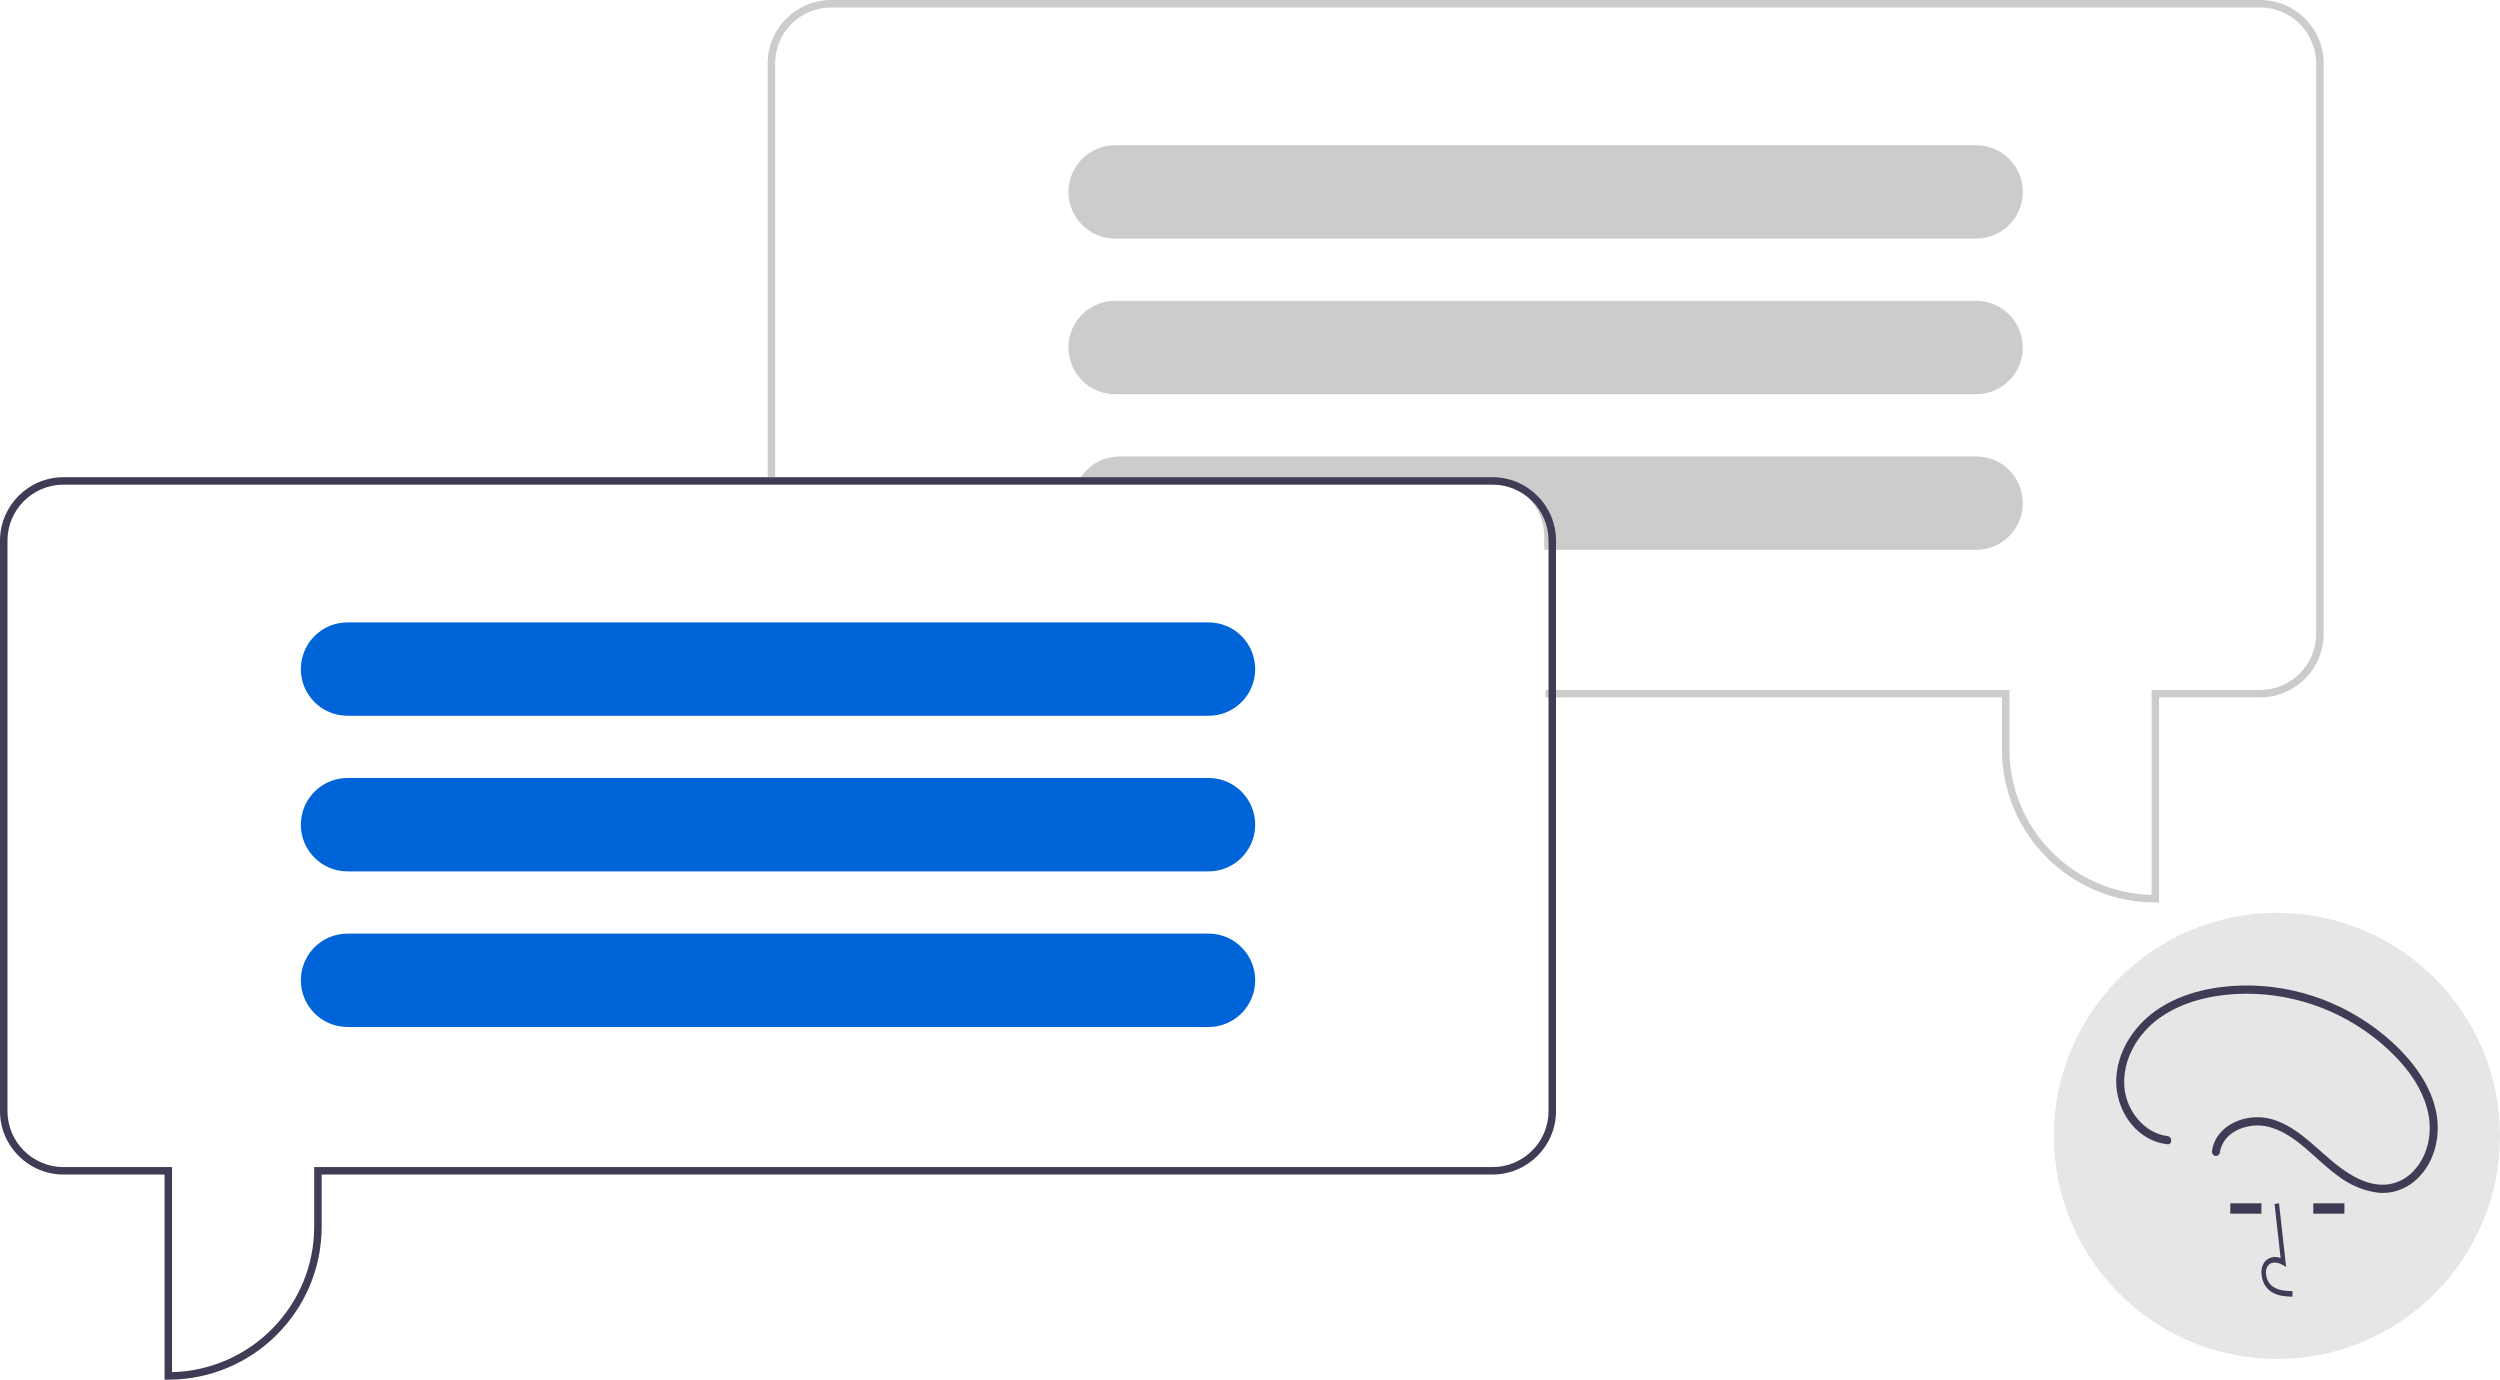 <?xml version="1.0" encoding="UTF-8"?>
<svg width="241px" height="133px" viewBox="0 0 241 133" version="1.1" xmlns="http://www.w3.org/2000/svg" xmlns:xlink="http://www.w3.org/1999/xlink">
    <title>undraw_chat_re_re1u</title>
    <g id="Page-1" stroke="none" stroke-width="1" fill="none" fill-rule="evenodd">
        <g id="mob-tezminds-chat-blank" transform="translate(-75, -370)" fill-rule="nonzero">
            <g id="Group-17" transform="translate(16, 95)">
                <g id="undraw_chat_re_re1u" transform="translate(59, 275)">
                    <path d="M208.135,87 L207.774,87 C199.613,86.991 193,80.397 192.99,72.26 L192.99,67.227 L149,67.227 L149,66.508 L193.712,66.508 L193.712,72.26 C193.72,79.86 199.794,86.073 207.413,86.276 L207.413,66.508 L217.87,66.508 C220.856,66.505 223.275,64.093 223.279,61.116 L223.279,6.112 C223.275,3.135 220.856,0.722 217.87,0.719 L80.13,0.719 C77.144,0.722 74.725,3.135 74.721,6.112 L74.721,46.017 L74,46.017 L74,6.112 C74.004,2.738 76.746,0.004 80.13,0 L217.87,0 C221.254,0.004 223.996,2.738 224,6.112 L224,61.116 C223.996,64.489 221.254,67.223 217.87,67.227 L208.135,67.227 L208.135,87 Z" id="Path" fill="#CCCCCC"></path>
                    <path d="M194.993,18.324 C194.899,15.91 192.919,14.001 190.508,14 L107.492,14 C105.011,14 103,16.015 103,18.5 C103,20.985 105.011,23 107.492,23 L190.508,23 C192.987,22.997 194.996,20.984 195,18.5 C195,18.441 194.998,18.382 194.993,18.324 Z" id="Path" fill="#CCCCCC"></path>
                    <path d="M194.993,33.324 C194.899,30.91 192.919,29.001 190.508,29 L107.492,29 C105.011,29 103,31.015 103,33.5 C103,35.985 105.011,38 107.492,38 L190.508,38 C192.987,37.997 194.996,35.984 195,33.5 C195,33.441 194.998,33.382 194.993,33.324 Z" id="Path" fill="#CCCCCC"></path>
                    <path d="M194.993,48.324 C194.899,45.91 192.929,44.001 190.529,44 L107.919,44 C106.593,44 105.335,44.594 104.486,45.62 C104.302,45.844 104.14,46.085 104,46.34 L143.503,46.34 C146.464,46.344 148.863,48.759 148.867,51.74 L148.867,53 L190.529,53 C192.997,52.997 194.996,50.984 195,48.5 C195,48.441 194.998,48.382 194.993,48.324 Z" id="Path" fill="#CCCCCC"></path>
                    <path d="M143.87,46 L6.13,46 C2.746,46.005 0.005,48.738 0,52.112 L0,107.116 C0.005,110.489 2.746,113.223 6.13,113.227 L15.865,113.227 L15.865,133 L16.226,133 C24.387,132.991 31.001,126.397 31.01,118.26 L31.01,113.227 L143.87,113.227 C147.254,113.222 149.995,110.489 150,107.116 L150,52.112 C149.995,48.738 147.254,46.005 143.87,46 Z M149.279,107.116 C149.275,110.092 146.856,112.505 143.87,112.508 L30.288,112.508 L30.288,118.26 C30.278,125.86 24.206,132.072 16.587,132.277 L16.587,112.508 L6.13,112.508 C3.144,112.505 0.725,110.092 0.721,107.116 L0.721,52.112 C0.725,49.135 3.144,46.723 6.13,46.719 L143.87,46.719 C146.856,46.723 149.275,49.135 149.279,52.112 L149.279,107.116 Z" id="Shape" fill="#3F3D56"></path>
                    <path d="M116.508,60 L33.492,60 C31.081,60.001 29.101,61.91 29.007,64.324 C29.002,64.382 29,64.441 29,64.5 C29.004,66.984 31.013,68.997 33.492,69 L116.508,69 C118.989,69 121,66.985 121,64.5 C121,62.015 118.989,60 116.508,60 L116.508,60 Z" id="Path" fill="#0064D9"></path>
                    <path d="M116.508,75 L33.492,75 C31.081,75.001 29.101,76.91 29.007,79.324 C29.002,79.382 29,79.441 29,79.5 C29.004,81.984 31.013,83.997 33.492,84 L116.508,84 C118.989,84 121,81.985 121,79.5 C121,77.015 118.989,75 116.508,75 L116.508,75 Z" id="Path" fill="#0064D9"></path>
                    <path d="M116.508,90 L33.492,90 C31.081,90.001 29.101,91.91 29.007,94.324 C29.002,94.382 29,94.441 29,94.5 C29.004,96.984 31.013,98.997 33.492,99 L116.508,99 C118.989,99 121,96.985 121,94.5 C121,92.015 118.989,90 116.508,90 Z" id="Path" fill="#0064D9"></path>
                    <circle id="Oval" fill="#E6E6E6" cx="219.5" cy="109.5" r="21.5"></circle>
                    <path d="M220.988,125 C220.272,124.976 219.381,124.945 218.695,124.333 C218.282,123.949 218.028,123.362 218.003,122.728 C217.978,122.277 218.127,121.838 218.405,121.54 C218.821,121.162 219.365,121.066 219.851,121.286 L219.267,116.072 L219.696,116 L220.383,122.13 L220.024,121.929 C219.609,121.697 219.039,121.579 218.685,121.944 C218.509,122.138 218.416,122.421 218.435,122.709 C218.457,123.181 218.645,123.618 218.951,123.906 C219.485,124.383 220.195,124.444 221,124.472 L220.988,125 Z" id="Path" fill="#3F3D56"></path>
                    <rect id="Rectangle" fill="#3F3D56" x="215" y="116" width="3" height="1"></rect>
                    <rect id="Rectangle" fill="#3F3D56" x="223" y="116" width="3" height="1"></rect>
                    <path d="M208.937,109.514 C206.708,109.253 204.982,107.056 204.792,104.827 C204.566,102.176 206.068,99.657 208.128,98.17 C210.282,96.613 212.966,95.964 215.563,95.821 C220.629,95.561 225.607,97.249 229.53,100.555 C231.476,102.217 233.293,104.335 233.982,106.892 C234.58,109.113 234.093,111.629 232.357,113.184 C231.488,113.955 230.345,114.317 229.206,114.182 C227.858,114.038 226.615,113.309 225.538,112.505 C223.445,110.939 221.726,108.758 219.175,107.94 C217.305,107.34 214.877,107.868 213.734,109.607 C213.475,110.006 213.307,110.459 213.243,110.934 C213.194,111.144 213.312,111.357 213.512,111.422 C213.717,111.478 213.929,111.355 213.986,111.145 C214.286,108.954 216.906,108.136 218.744,108.637 C221.424,109.366 223.223,111.826 225.422,113.388 C226.56,114.261 227.901,114.812 229.311,114.985 C230.534,115.083 231.747,114.7 232.704,113.913 C234.583,112.387 235.301,109.763 234.886,107.401 C234.405,104.665 232.615,102.321 230.65,100.505 C226.668,96.864 221.498,94.9 216.17,95.004 C213.452,95.068 210.617,95.645 208.276,97.122 C206.005,98.555 204.25,100.952 204.021,103.738 C203.819,106.191 205.098,108.756 207.295,109.83 C207.812,110.083 208.368,110.244 208.937,110.307 C209.429,110.365 209.425,109.572 208.937,109.514 L208.937,109.514 Z" id="Path" fill="#3F3D56"></path>
                </g>
            </g>
        </g>
    </g>
</svg>